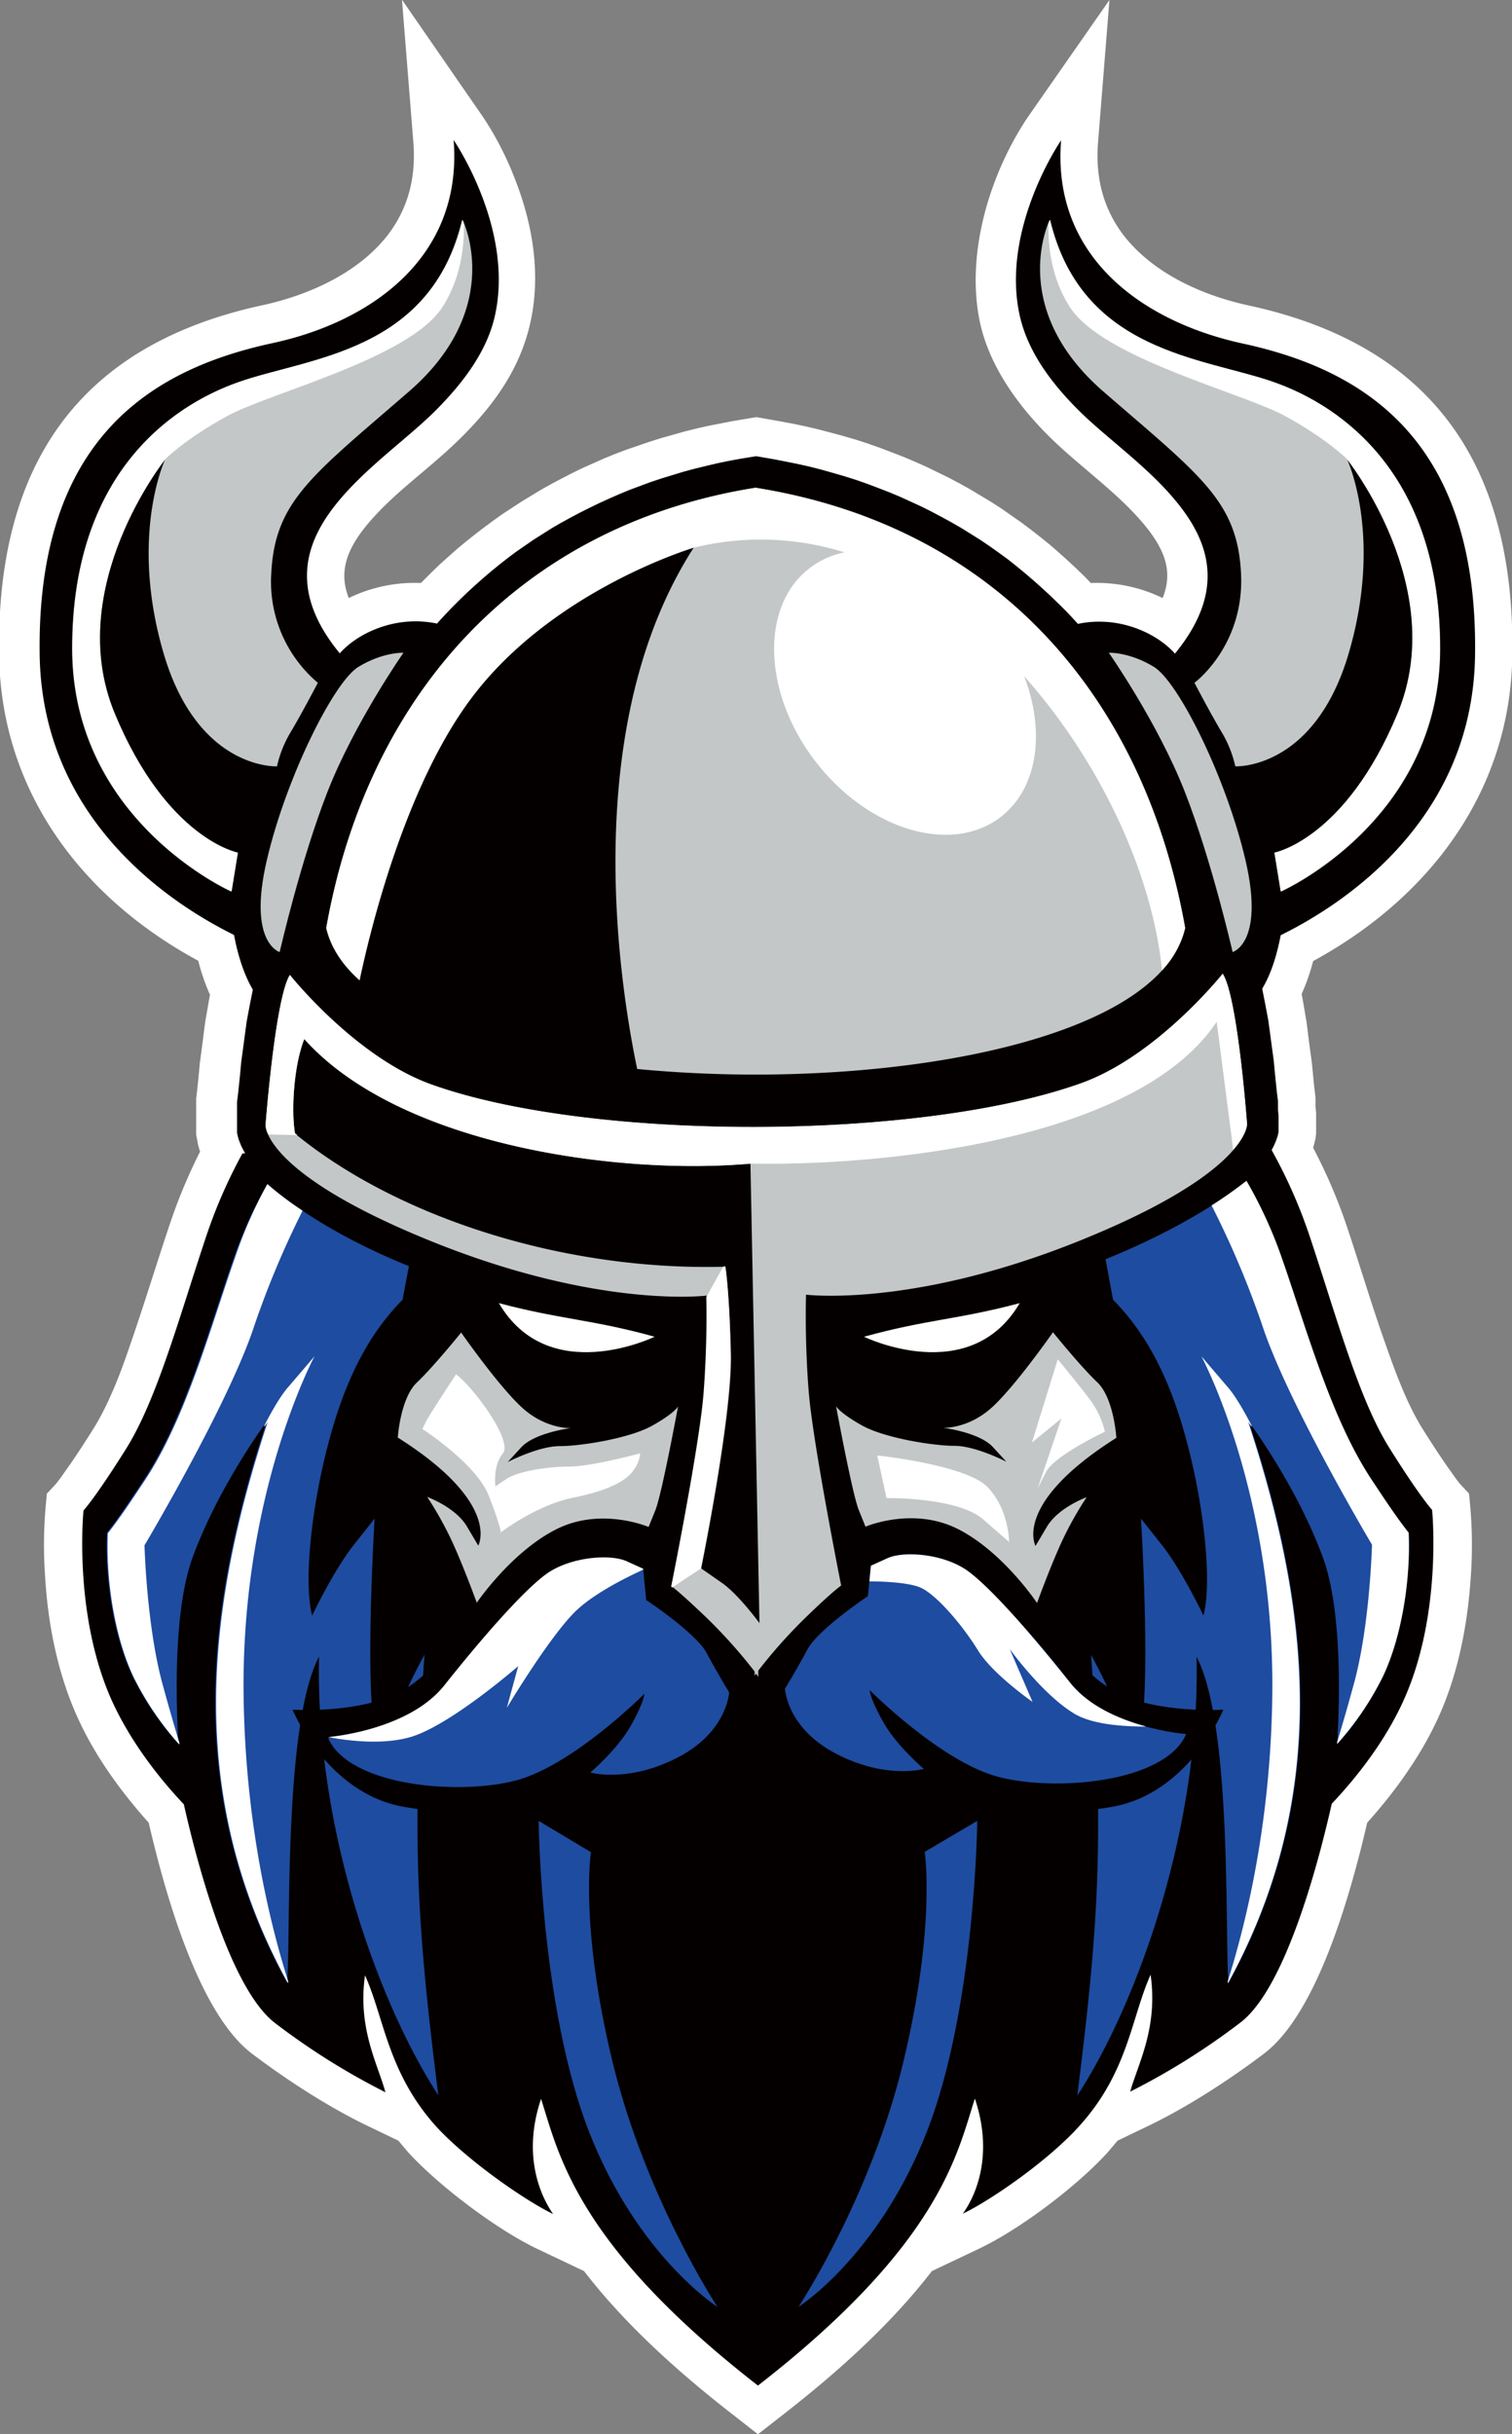 <svg id="Layer_1" data-name="Layer 1" xmlns="http://www.w3.org/2000/svg" viewBox="0 0 503.3 810"><rect x="0" y="0" width="503.3" height="810" fill="#808080" stroke="none"/><title>Viking607_4c</title><path d="M58.5,350.7C44.4,369,26.2,385.1,8.4,398.9L.6,405l-7.8-6.1C-25,385.1-43.2,369-57.3,350.7l-15.8-7.5c-13.5-6.5-32.7-21-42.8-32.1l-3.2-3.8-9.8-4.7c-13.2-6.3-27.4-15.5-39-24.3-17.8-13.6-28.9-53.5-34.3-76.8-9.5-10.6-18.1-22.5-23.9-35.5-6.5-14.5-9.7-30.9-10.6-46.7a146.9,146.9,0,0,1,.2-23l.4-4.3,2.9-3.1c1-1.2,2-2.6,2.9-3.9,3.4-4.7,6.6-9.7,9.7-14.6,5.3-8.5,9.3-19.2,12.5-28.7,4.5-13,8.5-26.2,12.9-39.3a181,181,0,0,1,10.1-24.2l-.2-.6-.5-1.8-.3-1.6-.3-1.6v-12l.2-1.7.2-1.8.2-1.9.2-2,.2-2.1.2-2.2.3-2.2.3-2.3.3-2.3.3-2.3.3-2.4.3-2.3.4-2.3.4-2.3.4-2.3.4-2.2h0a67.2,67.2,0,0,1-3.9-11.3c-38.5-20.8-65.7-56.2-66.3-101.8-.9-62.4,25.8-102.9,87.5-116.3,15.3-3.3,31.9-10.6,41.8-23.3,7-9.1,9.5-19.5,8.6-30.9l-3.8-47.5,27.1,39.2a106.2,106.2,0,0,1,10.6,20.7c5.8,14.8,8.5,31.1,5.2,46.8S-87-270.6-97.8-259.8s-22.1,18.1-31.2,28.8c-7.7,9.1-9.9,16.6-6.6,25a49.9,49.9,0,0,1,24-5l1-1,2.7-2.7,2.7-2.6,2.8-2.5,2.8-2.5,2.9-2.4,3-2.4,3-2.3,3.1-2.3,3.1-2.2,3.2-2.1,3.2-2.1,3.3-2,3.3-2,3.4-1.9,3.4-1.8,3.5-1.8,3.5-1.7,3.6-1.6,3.6-1.6,3.7-1.5,3.7-1.4,3.8-1.3,3.8-1.3,3.8-1.2,3.9-1.1,3.9-1.1,4-1,4-.9,4.1-.8,4.1-.8,7.8-1.3L8-264.8l4.3.8,4.3.9,4.2,1,4.2,1.1,4.1,1.1,4.1,1.2,4,1.3,4,1.4,3.9,1.5,3.9,1.5,3.8,1.6,3.8,1.7,3.7,1.8,3.7,1.8,3.6,1.9,3.6,2,3.5,2.1,3.5,2.1,3.4,2.2,3.3,2.3,3.3,2.3,3.2,2.4,3.2,2.5,3.1,2.5,3,2.6,3,2.7,2.9,2.7,2.9,2.8,1.9,2a49.9,49.9,0,0,1,23.9,5c3.4-8.4,1.2-15.8-6.6-25-9.1-10.7-21.2-18.9-31.2-28.8s-20-23.3-23.1-38.4-.5-32,5.2-46.8a106.2,106.2,0,0,1,10.6-20.7L117.6-405l-3.8,47.5c-.9,11.3,1.6,21.8,8.6,30.9,9.9,12.7,26.4,20,41.8,23.3,61.6,13.4,88.4,53.9,87.5,116.3-.6,45.6-27.9,80.9-66.3,101.8a67.6,67.6,0,0,1-3.8,10.9v.2L182-72l.4,2.3.4,2.4.4,2.3.3,2.4.3,2.4.3,2.3.3,2.3.3,2.2.3,2.2.2,2.1.2,2.1.2,2,.2,1.9.2,1.7.2,1.7v2.9l.2,2.2v6.8l-.2,1.6-.4,1.7-.4,1.4A181.3,181.3,0,0,1,196.4,2.4c4.4,13.1,8.3,26.3,12.9,39.3,3.3,9.4,7.2,20.2,12.5,28.7,3.1,4.9,6.3,9.9,9.7,14.6.9,1.3,1.9,2.7,2.9,3.9l2.9,3.1.4,4.3a146.9,146.9,0,0,1,.2,23c-1,15.9-4.1,32.2-10.6,46.7-5.8,12.9-14.4,24.9-23.9,35.5-5.4,23.3-16.5,63.3-34.3,76.8-11.6,8.8-25.8,18-39,24.3l-9.8,4.7-3.2,3.8c-10.1,11.2-29.3,25.7-42.8,32.1Z" transform="translate(251.7 405)" style="fill:#fff;fill-rule:evenodd"/><path d="M-171-21.2A168.1,168.1,0,0,0-183.1,6.5c-9.1,27.3-16.4,54.3-26.7,70.7s-14.1,20.4-14.1,20.4-3.5,34.5,9.4,63.2c6.2,13.7,15.7,25.8,24,34.6,3.8,16.9,14.9,61,30.4,72.8a232.8,232.8,0,0,0,36.7,23c-2.6-9.5-9.3-21.3-6.8-38.9,6.4,14.1,7.5,32.3,23.7,50.3C-96,314-76.8,327.3-67.6,331.7c-4.7-6.8-10.1-20.2-4-38.3C-65.7,311.7-60,341.7.6,388.8c60.6-47.1,66.3-77.1,72.2-95.5,6.1,18.1.8,31.6-4,38.3,9.2-4.4,28.4-17.6,38.8-29.2,16.3-18,17.3-36.2,23.7-50.3,2.5,17.6-4.1,29.4-6.8,38.9a232.9,232.9,0,0,0,36.7-23c15.5-11.8,26.6-55.9,30.4-72.8,8.3-8.8,17.8-20.8,24-34.6,12.9-28.7,9.4-63.2,9.4-63.2s-3.8-4-14.1-20.4S193.4,33.8,184.3,6.5a168.5,168.5,0,0,0-12.7-28.8l.3-.6.6-1.2.5-1.2.4-1.1.3-1,.2-1v-5.2l-.2-2.2v-2.8l-.2-1.6-.2-1.7-.2-1.9-.2-1.9-.2-2-.2-2.1-.2-2.2-.3-2.2-.3-2.2-.3-2.2-.3-2.3-.3-2.2-.3-2.2-.4-2.2-.4-2.1-.4-2.1-.4-2-.4-2v-.4c3.3-5.5,5.1-12.4,6.1-17.7,20.5-10.1,64-38,64.7-93.3,1-72.5-38.1-95.1-77.4-103.6-33.1-7.2-63.5-28.7-60.4-67.6,0,0-19.9,28.9-13.9,57.7,2.6,12.4,10.6,23,19.6,32s22.4,18.3,31.9,29.6c11.9,14,17.5,30.5.3,51.5-5.9-6.7-18.6-12.8-32.3-9.9l-.9-1-2.5-2.7-2.6-2.6L98-206.7l-2.7-2.5-2.8-2.5-2.8-2.4-2.9-2.4-2.9-2.3-3-2.2-3.1-2.2-3.1-2.1-3.2-2-3.2-2-3.3-1.9L61.7-233l-3.4-1.8-3.4-1.7-3.5-1.6-3.5-1.6-3.6-1.5-3.6-1.4L37-244l-3.7-1.3-3.8-1.2-3.8-1.1-3.9-1.1-3.9-1-4-.9-4-.8-4.1-.8-5.8-1-5.5.9-3.8.7-3.8.8-3.8.9-3.7.9-3.7,1-3.6,1.1-3.6,1.1-3.6,1.2-3.5,1.3-3.5,1.3-3.4,1.4-3.4,1.5-3.3,1.5-3.3,1.6-3.2,1.6-3.2,1.7-3.1,1.7-3.1,1.8-3,1.9-3,1.9-2.9,2-2.9,2-2.8,2.1-2.8,2.2-2.7,2.2-2.7,2.3-2.6,2.3-2.6,2.4-2.5,2.4-2.5,2.5-2.4,2.5-2.4,2.6-.3.4c-13.7-2.9-26.4,3.1-32.4,9.9-17.3-21-11.6-37.6.3-51.5,9.5-11.2,23.1-20.7,31.9-29.6s17.1-19.6,19.6-32c6-28.8-13.9-57.7-13.9-57.7,3.1,38.9-27.3,60.5-60.4,67.6-39.3,8.5-78.4,31.1-77.4,103.6.8,55.3,44.2,83.2,64.7,93.3,1,5.4,2.9,12.5,6.2,18.1v.4l-.4,2-.4,2-.4,2.1-.4,2.1-.4,2.2-.3,2.2-.3,2.2-.3,2.3-.3,2.2-.3,2.2-.3,2.2-.2,2.2-.2,2.1-.2,2-.2,1.9-.2,1.9-.2,1.7-.2,1.6v10.2l.2,1,.3,1.1.4,1.1.5,1.2.6,1.2.7,1.3Z" transform="translate(251.7 405)" style="fill:#050000;fill-rule:evenodd"/><path d="M-115.6,16.3l-2.1,11.2c-14.6,14.7-21.6,34.3-26.1,53.4s-6.7,41.2-4,51.7c0,0,7.2-15.2,14-23.7l6.8-8.6s-2.4,39-1,61.4,3.1,27.2,3.1,27.2c3.5-18.8,5.2-26.2,14.5-43.3-4.4,61.6-2.4,90.7,4.6,146.6-20-30.7-41-89.1-39.7-146-11.8,22.6-9.4,90.6-10.6,108.6-21.2-38.6-26.4-76.8-23-113.9,2.3-24.9,8.4-49.2,16.2-72.9,0,0-15.7,20.9-24.6,45-6.4,17.3-5.7,46.9-4.8,62.3a100.1,100.1,0,0,1-15.2-22.4c-6.3-13.2-9.3-32.4-8.6-47.9,4.5-5.7,8.9-12.5,12.3-17.6,13.8-20.8,22-51.4,30.3-74.9A145.9,145.9,0,0,1-162.7-11c3.6,3.2,18.8,15.9,47.1,27.3" transform="translate(251.7 405)" style="fill:#1e4ca0;fill-rule:evenodd"/><path d="M-96.9,135.1s-8.1,15.4-21.5,22.8-35.9,6-35.9,6,11.2,27.7,36.9,32.3,34.4-3.1,34.4-3.1l16.5-7.8Z" transform="translate(251.7 405)" style="fill:#050000;fill-rule:evenodd"/><path d="M-163.8,69.5c2.8-5.4,5.5-10,7.9-12.8l8.9-10.4s-24.6,45.6-23.6,113.4c.6,42.3,8.8,75.5,14.8,94.5v.8c-21.2-38.6-26.4-76.8-23-113.9,2.3-24.9,8.4-49.2,16.2-72.9l-1,1.4m12.6-71.7a302.6,302.6,0,0,0-16,38.1c-8.5,26-36.6,73.2-36.6,73.2s.7,27.4,6.2,46.9c2.3,8.4,4.1,14.5,5.4,18.8v.6a100.1,100.1,0,0,1-15.2-22.4c-6.3-13.2-9.3-32.4-8.6-47.9,4.5-5.7,8.9-12.5,12.3-17.6,13.8-20.8,22-51.4,30.3-74.9A145.8,145.8,0,0,1-162.7-11,106.8,106.8,0,0,0-151.2-2.3Z" transform="translate(251.7 405)" style="fill:#fff;fill-rule:evenodd"/><path d="M-72.4,200.9s.6,62.1,16.8,103.5,42.7,58.2,42.7,58.2-23.9-36.2-34.9-81.5S-55,211.3-55,211.3Z" transform="translate(251.7 405)" style="fill:#1e4ca0;fill-rule:evenodd"/><path d="M116.3,14l2.5,13.5c14.6,14.7,21.6,34.3,26.1,53.4s6.7,41.2,4,51.7c0,0-7.2-15.2-14-23.7l-6.8-8.6s2.4,39,1,61.4S126,189,126,189c-3.5-18.8-5.2-26.2-14.5-43.3,4.4,61.6,2.4,90.7-4.6,146.6,20-30.7,41-89.1,39.7-146,11.8,22.6,9.4,90.6,10.6,108.6,21.2-38.6,26.4-76.8,23-113.9-2.3-24.9-8.4-49.2-16.2-72.9,0,0,15.7,20.9,24.6,45,6.4,17.3,5.7,46.9,4.8,62.3a100.1,100.1,0,0,0,15.2-22.4c6.3-13.2,9.3-32.4,8.6-47.9-4.5-5.7-8.9-12.5-12.3-17.6-13.8-20.8-22-51.4-30.3-74.9a146.5,146.5,0,0,0-11.4-24.6C158.1-7.9,142.6,3.4,116.3,14" transform="translate(251.7 405)" style="fill:#1e4ca0;fill-rule:evenodd"/><path d="M98.1,135.1s8.1,15.4,21.5,22.8,35.9,6,35.9,6-11.2,27.7-36.9,32.3-34.4-3.1-34.4-3.1l-16.5-7.8Z" transform="translate(251.7 405)" style="fill:#050000;fill-rule:evenodd"/><path d="M165,69.5c-2.8-5.4-5.5-10-7.9-12.8l-8.9-10.4s24.6,45.6,23.6,113.4c-.6,42.3-8.8,75.5-14.8,94.5v.8c21.2-38.6,26.4-76.8,23-113.9-2.3-24.9-8.4-49.2-16.2-72.9l1,1.4M151.6-3.9a306.7,306.7,0,0,1,16.8,39.7c8.5,26,36.6,73.2,36.6,73.2s-.7,27.4-6.2,46.9c-2.3,8.4-4.1,14.5-5.4,18.8v.6a100.1,100.1,0,0,0,15.2-22.4c6.3-13.2,9.3-32.4,8.6-47.9-4.5-5.7-8.9-12.5-12.3-17.6-13.8-20.8-22-51.4-30.3-74.9a146.5,146.5,0,0,0-11.4-24.6A132.4,132.4,0,0,1,151.6-3.9Z" transform="translate(251.7 405)" style="fill:#fff;fill-rule:evenodd"/><path d="M143.1,172s-26.6-2-38.6-17.2S78.8,124.1,70.8,118s-21.6-7.1-27.1-4.5L38.2,116l-1,10.1s-16.6,11.1-20.1,17.7-7.5,13.1-7.5,13.1.5,13.1,17.1,21.7,29.1,5,29.1,5-9-7.6-13.5-15.6-4.5-10.6-4.5-10.6,23.6,23.7,42.6,28.8,55.7,2,62.7-14.1" transform="translate(251.7 405)" style="fill:#1e4ca0;fill-rule:evenodd"/><path d="M-142.4,173.3s26.6-2,38.6-17.2,25.6-30.8,33.6-36.8,21.6-7.1,27.1-4.5l5.5,2.5,1,10.1S-20,138.4-16.5,145s7.5,13.1,7.5,13.1-.5,13.1-17.1,21.7-29.1,5-29.1,5,9-7.6,13.5-15.6,4.5-10.6,4.5-10.6-23.6,23.7-42.6,28.8-55.7,2-62.7-14.1" transform="translate(251.7 405)" style="fill:#1e4ca0;fill-rule:evenodd"/><path d="M117.4-187.8s16.3,23.3,25.3,46.3,15.9,53.3,15.9,53.3,10.7-3,4.3-30.5-22.3-59.4-30.5-64.4-15-4.7-15-4.7" transform="translate(251.7 405)" style="fill:#c3c7c7;fill-rule:evenodd"/><path d="M97.7-331.8s-14.4,29.1,17.9,57.1,44.6,36.4,45.8,60.5-15.5,36.4-15.5,36.4,5.5,10.5,9.1,16.5a38.1,38.1,0,0,1,4.5,11.3s26.4,1.3,37.8-37.8-.6-64.4-.6-64.4,34.3,42.8,16.9,84.7-41,46.3-41,46.3l2.1,12.9s52.9-23.4,53-80.7-32-80.6-55.4-88.8-63.8-9.8-74.4-53.9" transform="translate(251.7 405)" style="fill:#c3c7c7;fill-rule:evenodd"/><path d="M97.3-330.9c-.2,7.6.9,18.5,7.2,28.2,11.1,17,57.4,28.4,71.5,36.1s20.6,14.3,20.6,14.3,34.3,42.8,16.9,84.7-41,46.3-41,46.3l2.1,12.9s52.9-23.4,53-80.7-32-80.6-55.4-88.8-63.8-9.8-74.4-53.9l-.4.9" transform="translate(251.7 405)" style="fill:#fff;fill-rule:evenodd"/><path d="M-143.1-96.2c6.8-38.4,22.7-71.9,46.8-97.3s56.5-42.9,96.1-49.2c42,6.7,75.8,25.5,100.4,53.5,21.7,24.7,36.1,56.4,42.6,93C134-57.3,38.7-41.7-39.6-49.3-45.6-78-59-163.6-20.7-222.9c0,0-47.3,14-74.4,50.4-21.9,29.4-33.4,76.6-37,93.6-5.7-5.1-9.5-10.9-11-17.3m-7.3,37C-118.7-23.9-46.2-13.9-1.9-17.8l3,152.9s-6.9-9.5-12.5-13.4l-6.9-4.8S-7.9,66.2-8.4,45.5s-1.8-29-1.8-29c-54.9,1.5-110.1-17-143.3-44.3C-154.7-34.5-154.1-49.8-150.4-59.3Zm-4.8-21.3s21.7,27.3,47,36.4C-54.7-25,54.9-25.4,108.3-44.6c25.3-9.1,47-36.4,47-36.4,5,7.7,8.1,50,8.1,50s.9,15.9-55.1,38.6S16.6,25.8,16.6,25.8s-.5,15,.9,32.3,10.8,64.5,10.8,64.5-2.3,1.4-11.7,10.5A170.5,170.5,0,0,0,.7,150.9V153L0,151.9l-.5.7v-1.4a170.5,170.5,0,0,0-15.9-17.8c-9.5-9.1-11.7-10.5-11.7-10.5s9.5-47.3,10.8-64.5.9-32.3.9-32.3S-52.1,30.7-108.2,8s-55.1-38.6-55.1-38.6S-160.1-72.9-155.2-80.6Z" transform="translate(251.7 405)" style="fill:#c3c7c7;fill-rule:evenodd"/><path d="M-119.3,73.5s.8-13.2,6.4-18.5,14.7-16.6,14.7-16.6,12.4,17.8,20.3,25,16.2,6.8,16.2,6.8-12,1.5-16.5,6.4l-4.5,4.9s10.2-5.3,17.3-5.3,23.3-2.6,30.8-6.8,8.6-6.4,8.6-6.4-5.3,28.7-7.5,34.4l-2.3,5.7s-15.8-6.8-30.8.8S-93,128.3-93,128.3s-4.1-11.3-7.9-19.7a116.7,116.7,0,0,0-8.6-15.5s9.4,3.4,13.2,9.8l3.8,6.4s7.9-14-26.7-35.9m239.1,0s-.8-13.2-6.4-18.5S98.8,38.3,98.8,38.3s-12.4,17.8-20.3,25-16.2,6.8-16.2,6.8,12,1.5,16.5,6.4l4.5,4.9s-10.2-5.3-17.3-5.3-23.3-2.6-30.8-6.8-8.6-6.4-8.6-6.4,5.3,28.7,7.5,34.4l2.3,5.7s15.8-6.8,30.8.8,26.3,24.6,26.3,24.6,4.1-11.3,7.9-19.7A116.7,116.7,0,0,1,110,93.2s-9.4,3.4-13.2,9.8l-3.8,6.4S85.2,95.4,119.8,73.5Z" transform="translate(251.7 405)" style="fill:#c3c7c7;fill-rule:evenodd"/><path d="M100.4,47.3s7.5,9.1,11,13.8a29.7,29.7,0,0,1,4.7,10.3S99.3,79.3,96.5,84.8l-2.8,5.5,7.9-23.3L91.8,75Zm-60.1,32,3.1,14.2s23.6-.4,32.2,7.1l8.6,7.5s0-10.7-7.1-18.2S40.3,79.3,40.3,79.3Zm-140.2-27s-8.7,13.2-10,15.7l-1.2,2.5S-93.1,82.1-89,92.7s4,12.2,4,12.2,11.8-9.1,24.3-11.6,17.8-6,19.9-9.1a10.9,10.9,0,0,0,2.2-5.6S-54.8,83-62.2,83s-17.1,1.6-20.9,4.1l-3.7,2.5s-.9-6.9,2.5-11S-94,56.7-99.9,52.3Z" transform="translate(251.7 405)" style="fill:#fff;fill-rule:evenodd"/><path d="M129.6,169.5c-7.8,0-17.9-.7-23.9-4.4-10.6-6.5-21.3-21.4-21.3-21.4L92,161.3s-13.3-9.2-18.2-17.2-13.3-17.9-18.6-20.6c-3.7-1.9-12.6-2.3-17.5-2.3l.5-5.2,5.5-2.5c5.5-2.5,19.1-1.5,27.1,4.5s21.6,21.7,33.6,36.8c6.3,8,16.7,12.3,25.1,14.6m-272,3.6c5.8,1.1,18.3,2.9,28.1-.2,13.3-4.3,35.2-23.4,35.2-23.4l-3.8,13.9s15.2-25.4,23.8-33c6.2-5.6,16.4-10.6,21.6-13V117l-5.5-2.5c-5.5-2.5-19.1-1.5-27.1,4.5s-21.6,21.7-33.6,36.8S-142.4,173-142.4,173Zm114.6-49.8-.4-.2s9.5-47.3,10.8-64.5c1.2-15.6,1-29.3.9-31.9l5.7-10.2h.6s1.4,8.3,1.8,29-9.9,71.4-9.9,71.4h.2ZM-143.1-96.2c6.8-38.4,22.7-71.9,46.8-97.3s56.5-42.9,96.1-49.2c42,6.7,75.8,25.5,100.4,53.5,21.7,24.7,36.1,56.4,42.6,93a31.4,31.4,0,0,1-7.7,14.1c-3.2-32.2-20.6-69.5-45.9-97.9,7.1,18.4,4.6,37.1-7.6,46.7-16.3,12.8-43.9,4.7-61.6-18S1.2-203,17.6-215.8a28.2,28.2,0,0,1,11.8-5.4,93.6,93.6,0,0,0-50-1.6s-47.3,14-74.4,50.4c-21.9,29.4-33.4,76.6-37,93.6C-137.8-84-141.6-89.8-143.1-96.2Zm-12.1,15.6s21.7,27.3,47,36.4C-54.7-25,54.9-25.4,108.3-44.6c25.3-9.1,47-36.4,47-36.4,5,7.7,8.1,50,8.1,50s.2,3.1-4.6,8.6l-5.5-42.6C126.6-25,41.1-17-1.9-17.8c-44.3,3.9-116.8-6.1-148.5-41.5-3.8,9.5-4.3,24.7-3.1,31.4l.8.6-9.7-.2a7.6,7.6,0,0,1-.9-3.2S-160.1-72.9-155.2-80.6Z" transform="translate(251.7 405)" style="fill:#fff;fill-rule:evenodd"/><path d="M-85.7,28.6C-65,34.1-54.7,34-33.8,39.8c0,0-35.3,17.2-51.9-11.3" transform="translate(251.7 405)" style="fill:#fff;fill-rule:evenodd"/><path d="M87.8,28.6C67.2,34.1,56.9,34,35.9,39.8c0,0,35.3,17.2,51.9-11.3" transform="translate(251.7 405)" style="fill:#fff;fill-rule:evenodd"/><path d="M-117.4-187.8s-16.3,23.3-25.3,46.3-15.9,53.3-15.9,53.3-10.7-3-4.3-30.5,22.3-59.4,30.5-64.4,15-4.7,15-4.7" transform="translate(251.7 405)" style="fill:#c3c7c7;fill-rule:evenodd"/><path d="M-97.7-331.8s14.4,29.1-17.9,57.1-44.6,36.4-45.8,60.5a44,44,0,0,0,15.5,36.4s-5.5,10.5-9.1,16.5a38.1,38.1,0,0,0-4.5,11.3s-26.4,1.3-37.8-37.8.6-64.4.6-64.4-34.3,42.8-16.9,84.7,41,46.3,41,46.3l-2.1,12.9s-52.9-23.4-53-80.7,32-80.6,55.4-88.8,63.8-9.8,74.4-53.9" transform="translate(251.7 405)" style="fill:#c3c7c7;fill-rule:evenodd"/><path d="M-97.3-330.9c.2,7.6-.9,18.5-7.2,28.2-11.1,17-57.4,28.4-71.5,36.1s-20.6,14.3-20.6,14.3-34.3,42.8-16.9,84.7,41,46.3,41,46.3l-2.1,12.9s-52.9-23.4-53-80.7,32-80.6,55.4-88.8,63.8-9.8,74.4-53.9l.4.9" transform="translate(251.7 405)" style="fill:#fff;fill-rule:evenodd"/><path d="M73.6,200.9S73,263,56.8,304.4s-42.7,58.2-42.7,58.2S38.1,326.4,49,281.1s7.1-69.9,7.1-69.9Z" transform="translate(251.7 405)" style="fill:#1e4ca0;fill-rule:evenodd"/></svg>